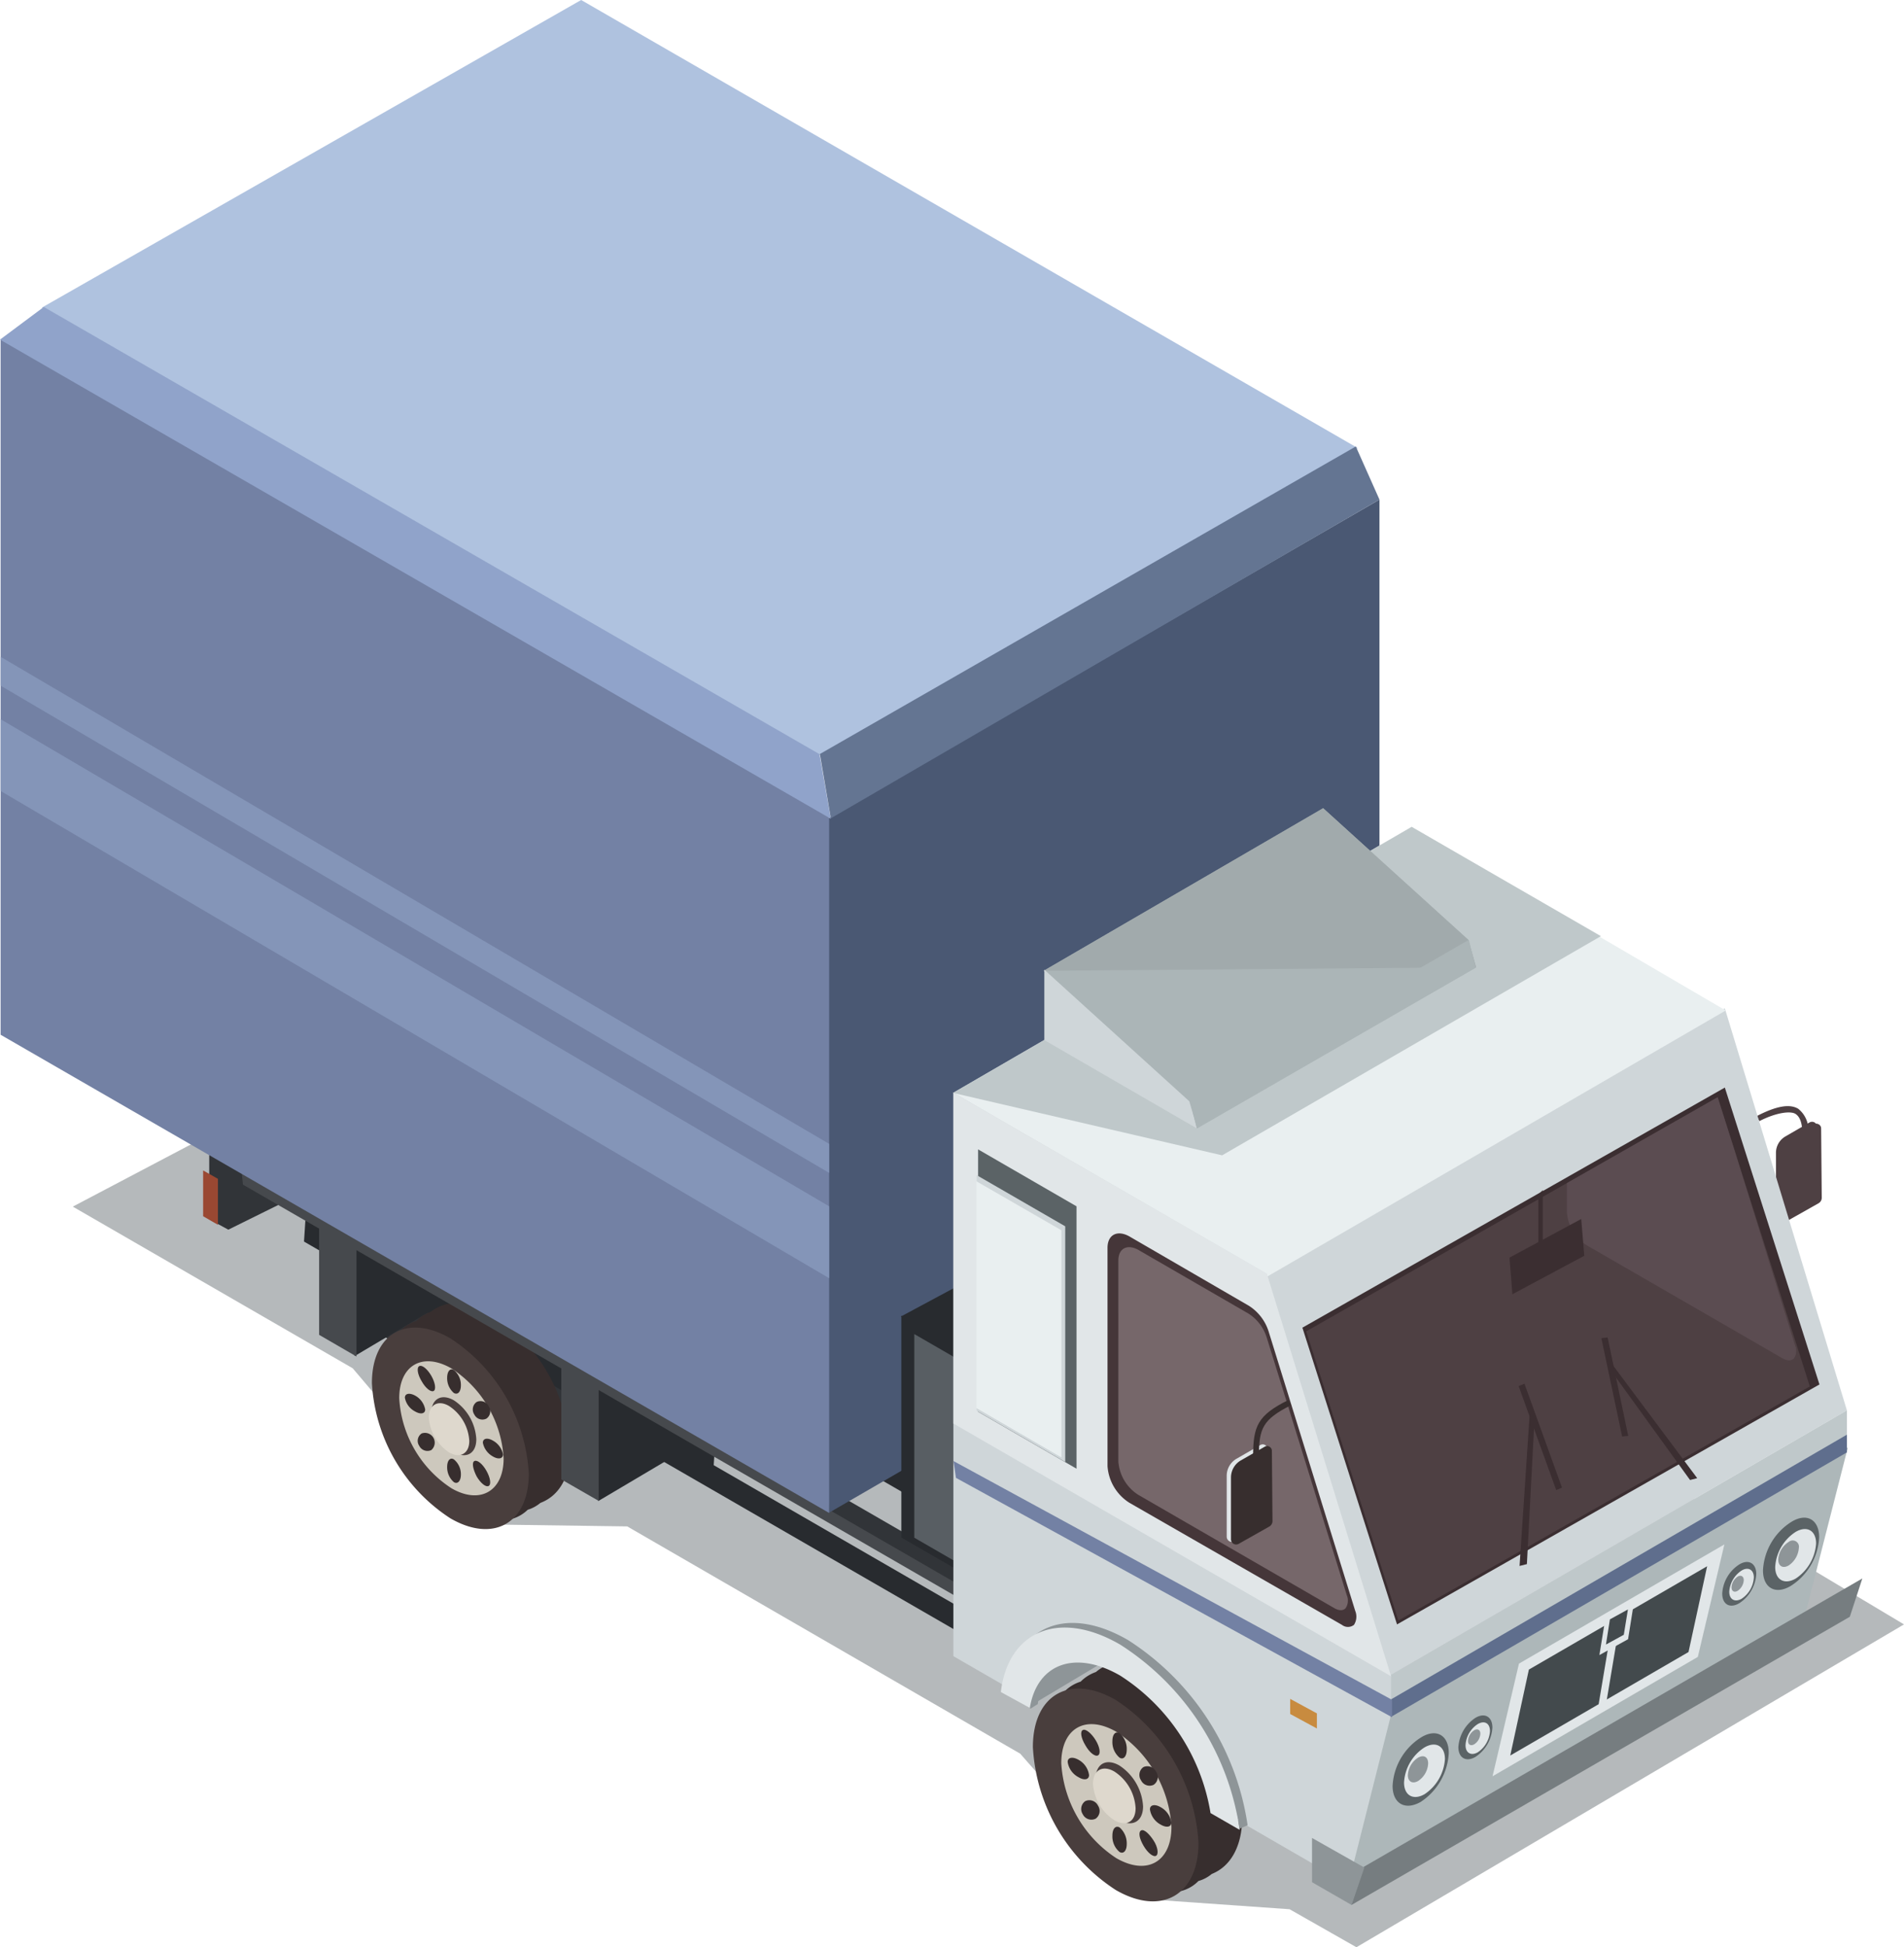 <svg xmlns="http://www.w3.org/2000/svg" viewBox="0 0 124.76 127.57"><defs><style>.cls-1{isolation:isolate;}.cls-2{fill:#475156;opacity:0.4;mix-blend-mode:multiply;}.cls-3{fill:#afc2df;}.cls-4{fill:#4e4043;}.cls-5{fill:#8e9598;}.cls-6{fill:#313438;}.cls-7{fill:#282b2f;}.cls-8{fill:#9a4832;}.cls-9{fill:#46494d;}.cls-10{fill:#372e2e;}.cls-11{fill:#493e3d;}.cls-12{fill:#cdc8bd;}.cls-13{fill:#ded8cd;}.cls-14{fill:#4a5873;}.cls-15{fill:#adb7b9;}.cls-16{fill:#e1e6e8;}.cls-17{fill:#bfc8ca;}.cls-18{fill:#5f6e8d;}.cls-19{fill:#cfd6d9;}.cls-20{fill:#3b2e31;}.cls-21{fill:#e9eff0;}.cls-22{fill:#7381a4;}.cls-23{fill:#8495b8;}.cls-24{fill:#90a3ca;}.cls-25{fill:#abb5b7;}.cls-26{fill:#a1aaac;}.cls-27{fill:#585e63;}.cls-28{fill:#453639;}.cls-29{fill:#767d80;}.cls-30{fill:#5b6366;}.cls-31{fill:#647592;}.cls-32{fill:#c88b3f;}.cls-33{fill:#76676a;}.cls-34{fill:#5b4c51;}.cls-35{fill:#434a4d;}</style></defs><title>Recurso46</title><g class="cls-1"><g id="Capa_2" data-name="Capa 2"><g id="ELEMENTOS_INDIVIDUALES" data-name="ELEMENTOS INDIVIDUALES"><polygon class="cls-2" points="88.88 127.57 124.76 106.42 44.24 58.27 4.77 79.05 23.11 89.64 31.79 99.87 41.1 100 66.85 114.89 75.23 124.43 84.5 125.08 88.88 127.57"/><polygon class="cls-3" points="88.96 29.35 38.08 0 2.73 20.16 53.62 49.5 88.96 29.35"/><path class="cls-4" d="M119.05,73.8a.32.32,0,0,0-.16-.27.34.34,0,0,0-.31,0l-1.57.91a1.24,1.24,0,0,0-.64,1.1v4a.38.38,0,0,0,.17.3.34.34,0,0,0,.34,0l2-1.13a.43.43,0,0,0,.21-.36Z"/><path class="cls-4" d="M119.33,73.93a.3.3,0,0,0-.16-.27.29.29,0,0,0-.31,0l-1.57.9a1.29,1.29,0,0,0-.64,1.11v4a.34.34,0,0,0,.17.29.3.3,0,0,0,.34,0l2-1.13a.41.41,0,0,0,.21-.36Z"/><path class="cls-4" d="M118.48,74.29h-.38c0-.69-.15-1.13-.46-1.32s-1.23-.1-2.36.48l-.17-.33c1.27-.66,2.16-.82,2.72-.48A1.79,1.79,0,0,1,118.48,74.29Z"/><polygon class="cls-5" points="76.11 100.82 67.68 105.86 67.68 111.65 76.11 106.61 76.11 100.82"/><polygon class="cls-6" points="15.65 74.89 13.71 73.76 13.71 79.88 14.96 80.56 22.97 76.6 15.65 74.89"/><polygon class="cls-7" points="63.37 105.58 25.11 83.48 25.11 85.15 63.37 107.24 63.37 105.58"/><polygon class="cls-7" points="85.16 97.16 46.9 75.06 30.52 81.24 68.79 103.33 85.16 97.16"/><polygon class="cls-6" points="38.89 89.6 23.33 80.61 23.33 86.5 38.89 95.49 38.89 89.6"/><polygon class="cls-7" points="47.09 91.14 20.29 75.67 19.92 81.34 46.71 96.81 47.09 91.14"/><polygon class="cls-8" points="14.28 77.23 13.31 76.68 13.31 79.68 14.28 80.24 14.28 77.23"/><polygon class="cls-7" points="28.1 79.33 22.76 79.25 23.24 88.84 28.04 85.99 28.1 79.33"/><polygon class="cls-9" points="23.36 81.19 20.91 79.77 20.91 87.45 23.36 88.87 23.36 81.19"/><polygon class="cls-7" points="44.06 88.82 38.73 88.75 39.2 98.34 44.01 95.49 44.06 88.82"/><path class="cls-10" d="M37.36,94.94a11.3,11.3,0,0,0-5.13-8.86c-1.61-.92-3-.92-4-.14a2.56,2.56,0,0,0-.95.6c-1.21.38-2,1.62-2,3.51a11.33,11.33,0,0,0,5.14,8.86c1.71,1,3.23.9,4.16,0a2.39,2.39,0,0,0,.83-.45C36.62,98,37.36,96.8,37.36,94.94Z"/><path class="cls-11" d="M34.65,96.54a11.34,11.34,0,0,0-5.14-8.86c-2.84-1.64-5.14-.32-5.14,2.93a11.31,11.31,0,0,0,5.14,8.86C32.34,101.11,34.65,99.79,34.65,96.54Z"/><path class="cls-12" d="M33,95.55a7.53,7.53,0,0,0-3.42-5.9c-1.89-1.09-3.42-.21-3.42,1.95a7.53,7.53,0,0,0,3.42,5.9C31.44,98.58,33,97.71,33,95.55Z"/><path class="cls-10" d="M30.2,90.76a1.25,1.25,0,0,0-.46-1c-.24-.15-.44.08-.44.5a1.27,1.27,0,0,0,.44,1C30,91.4,30.2,91.18,30.2,90.76Z"/><path class="cls-10" d="M30.2,96.61a1.25,1.25,0,0,0-.46-1c-.24-.15-.44.07-.44.49a1.28,1.28,0,0,0,.44,1C30,97.26,30.2,97,30.2,96.61Z"/><path class="cls-10" d="M32.3,95.42c.36.21.66.15.66-.14a1.32,1.32,0,0,0-.66-.9c-.36-.21-.66-.15-.66.14A1.32,1.32,0,0,0,32.3,95.42Z"/><path class="cls-10" d="M27.2,92.47c.36.21.66.15.66-.13a1.3,1.3,0,0,0-.66-.91c-.37-.2-.67-.14-.67.14A1.27,1.27,0,0,0,27.2,92.47Z"/><path class="cls-10" d="M31.23,96.72c.26.45.61.73.79.63s.11-.54-.15-1-.61-.73-.79-.63S31,96.27,31.23,96.72Z"/><path class="cls-10" d="M27.63,90.49c.25.45.6.73.78.64s.11-.55-.15-1-.61-.73-.79-.63S27.36,90.05,27.63,90.49Z"/><path class="cls-10" d="M27.63,93.91a.58.58,0,0,0-.16.81.6.6,0,0,0,.79.28.64.64,0,0,0-.63-1.09Z"/><path class="cls-10" d="M31.23,91.85a.6.6,0,0,0-.15.82.59.59,0,0,0,.79.27.58.58,0,0,0,.15-.81A.59.59,0,0,0,31.23,91.85Z"/><path class="cls-11" d="M31.21,94.29a3.26,3.26,0,0,0-1.47-2.55c-.82-.47-1.48-.09-1.48.84a3.24,3.24,0,0,0,1.48,2.55C30.55,95.6,31.21,95.23,31.21,94.29Z"/><path class="cls-13" d="M30.75,94.4a2.93,2.93,0,0,0-1.33-2.29c-.72-.42-1.32-.08-1.32.76a3,3,0,0,0,1.32,2.28C30.15,95.57,30.75,95.23,30.75,94.4Z"/><polygon class="cls-9" points="39.23 90.94 36.78 89.52 36.78 96.92 39.23 98.33 39.23 90.94"/><polygon class="cls-9" points="63.9 103.65 15.74 75.84 15.92 77.61 64.09 105.42 63.9 103.65"/><polygon class="cls-6" points="63.75 103.02 15.9 75.39 15.87 76.71 63.73 104.34 63.75 103.02"/><polygon class="cls-14" points="90.39 32.73 54.03 53.75 53.09 76.21 54.33 99.1 90.39 78.2 90.39 32.73"/><polygon class="cls-15" points="121.08 94.83 91.04 112.26 88.27 123.12 118.31 105.68 121.08 94.83"/><polygon class="cls-16" points="112.99 101.18 99.53 108.99 97.8 116.37 111.25 108.55 112.99 101.18"/><polygon class="cls-17" points="121.02 92.39 90.98 109.82 90.97 112.54 121.02 95.1 121.02 92.39"/><polygon class="cls-18" points="121.02 93.99 90.98 111.43 90.97 112.58 121.02 95.15 121.02 93.99"/><polygon class="cls-19" points="113.02 66.06 82.97 83.49 90.97 109.83 121.02 92.4 113.02 66.06"/><polygon class="cls-20" points="113.02 71.25 85.34 86.98 91.54 106.42 119.22 90.7 113.02 71.25"/><polygon class="cls-21" points="92.5 54.17 62.45 71.6 83.04 83.63 113.08 66.2 92.5 54.17"/><polygon class="cls-17" points="92.5 54.17 62.45 71.6 80.08 75.69 104.9 61.33 92.5 54.17"/><polygon class="cls-22" points="54.25 52.81 8.77 26.07 0.04 22.25 0.04 67.79 54.33 99.12 54.33 53.65 54.25 52.81"/><polygon class="cls-23" points="0.04 47.12 0.04 51.82 54.33 83.74 54.33 79.03 0.04 47.12"/><polygon class="cls-23" points="0.04 43.03 0.04 44.92 54.33 76.84 54.33 74.94 0.04 43.03"/><polygon class="cls-24" points="53.7 49.41 2.87 20.11 0 22.25 54.44 53.64 53.7 49.41"/><polygon class="cls-25" points="96.21 61.57 86.7 52.95 68.39 63.6 78.4 73.9 96.72 63.37 96.21 61.57"/><polygon class="cls-26" points="96.21 61.57 86.7 52.95 68.39 63.6 96.72 63.37 96.21 61.57"/><polygon class="cls-7" points="66.03 90.23 59.06 86.2 59.06 100.73 66.03 104.75 66.03 90.23"/><polygon class="cls-27" points="66.31 91.1 59.91 87.4 59.91 100.74 66.31 104.44 66.31 91.1"/><polygon class="cls-7" points="76.01 84.9 69.04 80.88 59.03 86.25 66 90.28 76.01 84.9"/><path class="cls-10" d="M81.4,119A11.93,11.93,0,0,0,76,109.68c-1.69-1-3.19-1-4.19-.14a2.61,2.61,0,0,0-1,.63c-1.27.4-2.09,1.7-2.09,3.71a11.94,11.94,0,0,0,5.42,9.35c1.81,1,3.41,1,4.39,0a2.35,2.35,0,0,0,.87-.46C80.61,122.29,81.4,121,81.4,119Z"/><path class="cls-11" d="M78.53,120.73a12,12,0,0,0-5.42-9.36c-3-1.73-5.43-.34-5.43,3.09a11.94,11.94,0,0,0,5.43,9.36C76.1,125.55,78.53,124.16,78.53,120.73Z"/><path class="cls-12" d="M76.76,119.68a8,8,0,0,0-3.62-6.23c-2-1.15-3.6-.23-3.6,2.06a8,8,0,0,0,3.6,6.22C75.14,122.89,76.76,122,76.76,119.68Z"/><path class="cls-10" d="M73.83,114.62a1.34,1.34,0,0,0-.47-1.07c-.27-.16-.47.08-.47.52a1.33,1.33,0,0,0,.47,1.08C73.62,115.31,73.83,115.06,73.83,114.62Z"/><path class="cls-10" d="M73.83,120.8a1.39,1.39,0,0,0-.47-1.08c-.27-.14-.47.09-.47.54a1.32,1.32,0,0,0,.47,1.07C73.62,121.48,73.83,121.25,73.83,120.8Z"/><path class="cls-10" d="M76.06,119.54c.38.22.69.16.69-.14a1.35,1.35,0,0,0-.69-1c-.39-.23-.71-.16-.71.14A1.36,1.36,0,0,0,76.06,119.54Z"/><path class="cls-10" d="M70.67,116.43c.38.23.69.16.69-.14a1.35,1.35,0,0,0-.69-1c-.39-.22-.71-.16-.71.14A1.34,1.34,0,0,0,70.67,116.43Z"/><path class="cls-10" d="M74.93,120.92c.27.47.64.76.82.66s.12-.57-.16-1-.63-.77-.82-.66S74.65,120.44,74.93,120.92Z"/><path class="cls-10" d="M71.12,114.34c.26.47.64.77.83.66s.11-.56-.16-1-.65-.76-.84-.66S70.84,113.88,71.12,114.34Z"/><path class="cls-10" d="M71.11,118a.63.63,0,0,0-.16.86.63.63,0,0,0,.84.29.62.62,0,0,0,.16-.85A.63.63,0,0,0,71.11,118Z"/><path class="cls-10" d="M74.92,115.77a.63.63,0,0,0-.15.87.62.62,0,0,0,.82.29.61.61,0,0,0,.16-.86A.63.63,0,0,0,74.92,115.77Z"/><path class="cls-11" d="M74.9,118.34a3.44,3.44,0,0,0-1.56-2.68c-.86-.49-1.55-.1-1.55.89a3.43,3.43,0,0,0,1.55,2.69C74.2,119.73,74.9,119.33,74.9,118.34Z"/><path class="cls-13" d="M74.41,118.46a3.06,3.06,0,0,0-1.39-2.4c-.77-.45-1.4-.09-1.4.79a3.07,3.07,0,0,0,1.4,2.4C73.79,119.7,74.41,119.35,74.41,118.46Z"/><path class="cls-19" d="M83,83.45,62.47,71.59V108.5l5.41,3.12c.45-3,3-4,6.12-2.19a13.64,13.64,0,0,1,6.13,9.26l8.22,4.75,2.8-11.1v-2.52Z"/><polygon class="cls-16" points="83.01 83.44 62.47 71.59 62.47 93.26 91.15 109.82 83.01 83.44"/><path class="cls-28" d="M83.13,87.24a3.1,3.1,0,0,0-1.29-1.69L74,81c-.79-.44-1.43-.11-1.43.75V96.05A3.09,3.09,0,0,0,74,98.45l13.93,8a.64.64,0,0,0,.79,0,1,1,0,0,0,.08-.92Z"/><polygon class="cls-29" points="122.03 103.41 89.35 122.31 88.54 124.81 121.21 105.92 122.03 103.41"/><polygon class="cls-5" points="89.4 122.35 85.97 120.41 85.97 123.31 88.56 124.8 89.4 122.35"/><path class="cls-5" d="M68,111.64c.46-2.87,2.94-3.84,5.92-2.11s6.83,6.86,7.3,10.27l.53-.22a17.38,17.38,0,0,0-7.83-12.13c-4-2.33-7.34-.92-7.82,3.1l1.43,1.39Z"/><path class="cls-16" d="M67.48,111.89c.47-2.87,2.94-3.84,5.93-2.11a13.23,13.23,0,0,1,5.91,9l1.91,1.1a17.34,17.34,0,0,0-7.82-12.13c-4-2.33-7.35-.91-7.83,3.1Z"/><polygon class="cls-30" points="70.54 79.03 64.09 75.3 64.09 92.49 70.54 96.22 70.54 79.03"/><polygon class="cls-19" points="69.8 80.34 64 76.99 64 92.43 69.8 95.78 69.8 80.34"/><polygon class="cls-21" points="69.55 80.6 63.98 77.39 63.98 92.25 69.55 95.48 69.55 80.6"/><polygon class="cls-31" points="88.84 29.25 53.72 49.4 54.44 53.61 90.39 32.73 88.84 29.25"/><polygon class="cls-19" points="77.93 72.15 68.43 63.53 68.43 68.14 78.45 73.94 77.93 72.15"/><polygon class="cls-25" points="96.25 61.57 77.98 72.1 78.42 73.94 96.7 63.4 96.25 61.57"/><polygon class="cls-32" points="86.29 112.25 84.54 111.3 84.54 112.29 86.29 113.24 86.29 112.25"/><path class="cls-33" d="M83,87.62a2.87,2.87,0,0,0-1.19-1.56L74.6,81.89c-.73-.41-1.32-.11-1.32.69V95.74a2.82,2.82,0,0,0,1.32,2.2l12.84,7.42c.3.17.57.17.73,0a.9.9,0,0,0,.08-.85Z"/><polygon class="cls-4" points="112.55 71.89 85.59 87.22 91.63 106.16 118.59 90.83 112.55 71.89"/><path class="cls-34" d="M104,81.6,116.82,89c.29.16.57.16.72,0a.86.86,0,0,0,.08-.85l-3.94-12.71-1.13-3.56-9.88,5.63V79.4A2.81,2.81,0,0,0,104,81.6Z"/><polygon class="cls-22" points="91.21 111.36 62.48 95.72 62.64 96.82 91.21 112.5 91.21 111.36"/><path class="cls-30" d="M94.93,114.84c0-1.17-.83-1.64-1.84-1A4,4,0,0,0,91.25,117c0,1.16.82,1.63,1.84,1.05A4.08,4.08,0,0,0,94.93,114.84Z"/><path class="cls-30" d="M97.79,113.18c0-.71-.5-1-1.11-.64a2.49,2.49,0,0,0-1.12,1.92c0,.71.51,1,1.12.64A2.46,2.46,0,0,0,97.79,113.18Z"/><path class="cls-16" d="M94.68,115.24c0-.85-.6-1.19-1.34-.76a2.92,2.92,0,0,0-1.34,2.3c0,.85.61,1.19,1.35.76A3,3,0,0,0,94.68,115.24Z"/><path class="cls-5" d="M93.58,115.53c0-.43-.29-.59-.66-.38a1.45,1.45,0,0,0-.67,1.15c0,.42.3.59.67.38A1.46,1.46,0,0,0,93.58,115.53Z"/><path class="cls-30" d="M119.2,100.71c0-1.16-.82-1.63-1.83-1a4,4,0,0,0-1.85,3.17c0,1.16.83,1.63,1.85,1A4,4,0,0,0,119.2,100.71Z"/><path class="cls-16" d="M119,101.12c0-.85-.6-1.19-1.34-.76a2.94,2.94,0,0,0-1.34,2.3c0,.84.6,1.18,1.34.76A3,3,0,0,0,119,101.12Z"/><path class="cls-5" d="M117.87,101.41a.41.41,0,0,0-.67-.39,1.47,1.47,0,0,0-.68,1.15c0,.43.3.61.68.39A1.51,1.51,0,0,0,117.87,101.41Z"/><path class="cls-16" d="M97.63,113.41c0-.51-.35-.72-.8-.46a1.77,1.77,0,0,0-.8,1.39c0,.5.36.71.8.46A1.8,1.8,0,0,0,97.63,113.41Z"/><path class="cls-5" d="M97,113.58c0-.25-.18-.36-.41-.22a.89.89,0,0,0-.4.69c0,.25.18.35.4.23A.88.88,0,0,0,97,113.58Z"/><path class="cls-30" d="M115.08,103.12c0-.7-.5-1-1.11-.63a2.43,2.43,0,0,0-1.12,1.91c0,.71.5,1,1.12.63A2.44,2.44,0,0,0,115.08,103.12Z"/><path class="cls-16" d="M114.92,103.34c0-.5-.36-.71-.8-.45a1.8,1.8,0,0,0-.81,1.39c0,.51.37.71.81.46A1.79,1.79,0,0,0,114.92,103.34Z"/><path class="cls-5" d="M114.26,103.52c0-.25-.18-.36-.4-.23a.9.9,0,0,0-.4.7c0,.26.18.36.4.23A.9.9,0,0,0,114.26,103.52Z"/><path class="cls-16" d="M83.05,94.94a.28.28,0,0,0-.15-.27.31.31,0,0,0-.32,0l-1.56.9a1.29,1.29,0,0,0-.64,1.1v4a.35.35,0,0,0,.17.3.34.34,0,0,0,.34,0l2-1.13a.41.41,0,0,0,.21-.36Z"/><path class="cls-10" d="M83.34,95.05a.3.3,0,0,0-.16-.27.29.29,0,0,0-.31,0l-1.57.9a1.29,1.29,0,0,0-.64,1.1v4.07a.34.34,0,0,0,.51.29l2-1.13a.41.41,0,0,0,.21-.36Z"/><path class="cls-10" d="M82.49,95.42h-.38c0-2,.3-2.7,2.31-3.7l.17.34C82.74,93,82.49,93.57,82.49,95.42Z"/><polygon class="cls-20" points="103.61 79.86 98.91 82.39 99.1 84.79 103.81 82.27 103.61 79.86"/><polygon class="cls-20" points="101.09 77.97 100.8 78.26 100.8 81.61 101.09 81.32 101.09 77.97"/><polygon class="cls-20" points="100.56 92.73 100.23 92.68 99.57 102.59 100.05 102.47 100.56 92.73"/><polygon class="cls-20" points="99.89 90.65 99.51 90.81 101.97 97.62 102.35 97.46 99.89 90.65"/><polygon class="cls-20" points="105.42 89.6 105.67 89.42 111.21 96.84 110.74 96.96 105.42 89.6"/><polygon class="cls-20" points="104.93 87.67 105.34 87.62 106.69 94.07 106.29 94.11 104.93 87.67"/><polygon class="cls-35" points="111.86 102.61 100.18 109.38 98.96 115.01 110.64 108.23 111.86 102.61"/><polygon class="cls-16" points="106.24 105.67 105.77 105.58 104.7 111.96 105.17 112.04 106.24 105.67"/><polygon class="cls-16" points="107.1 104.75 105.23 105.79 104.8 108.43 106.68 107.39 107.1 104.75"/><polygon class="cls-35" points="106.67 105.44 105.49 106.09 105.23 107.74 106.4 107.1 106.67 105.44"/></g></g></g></svg>